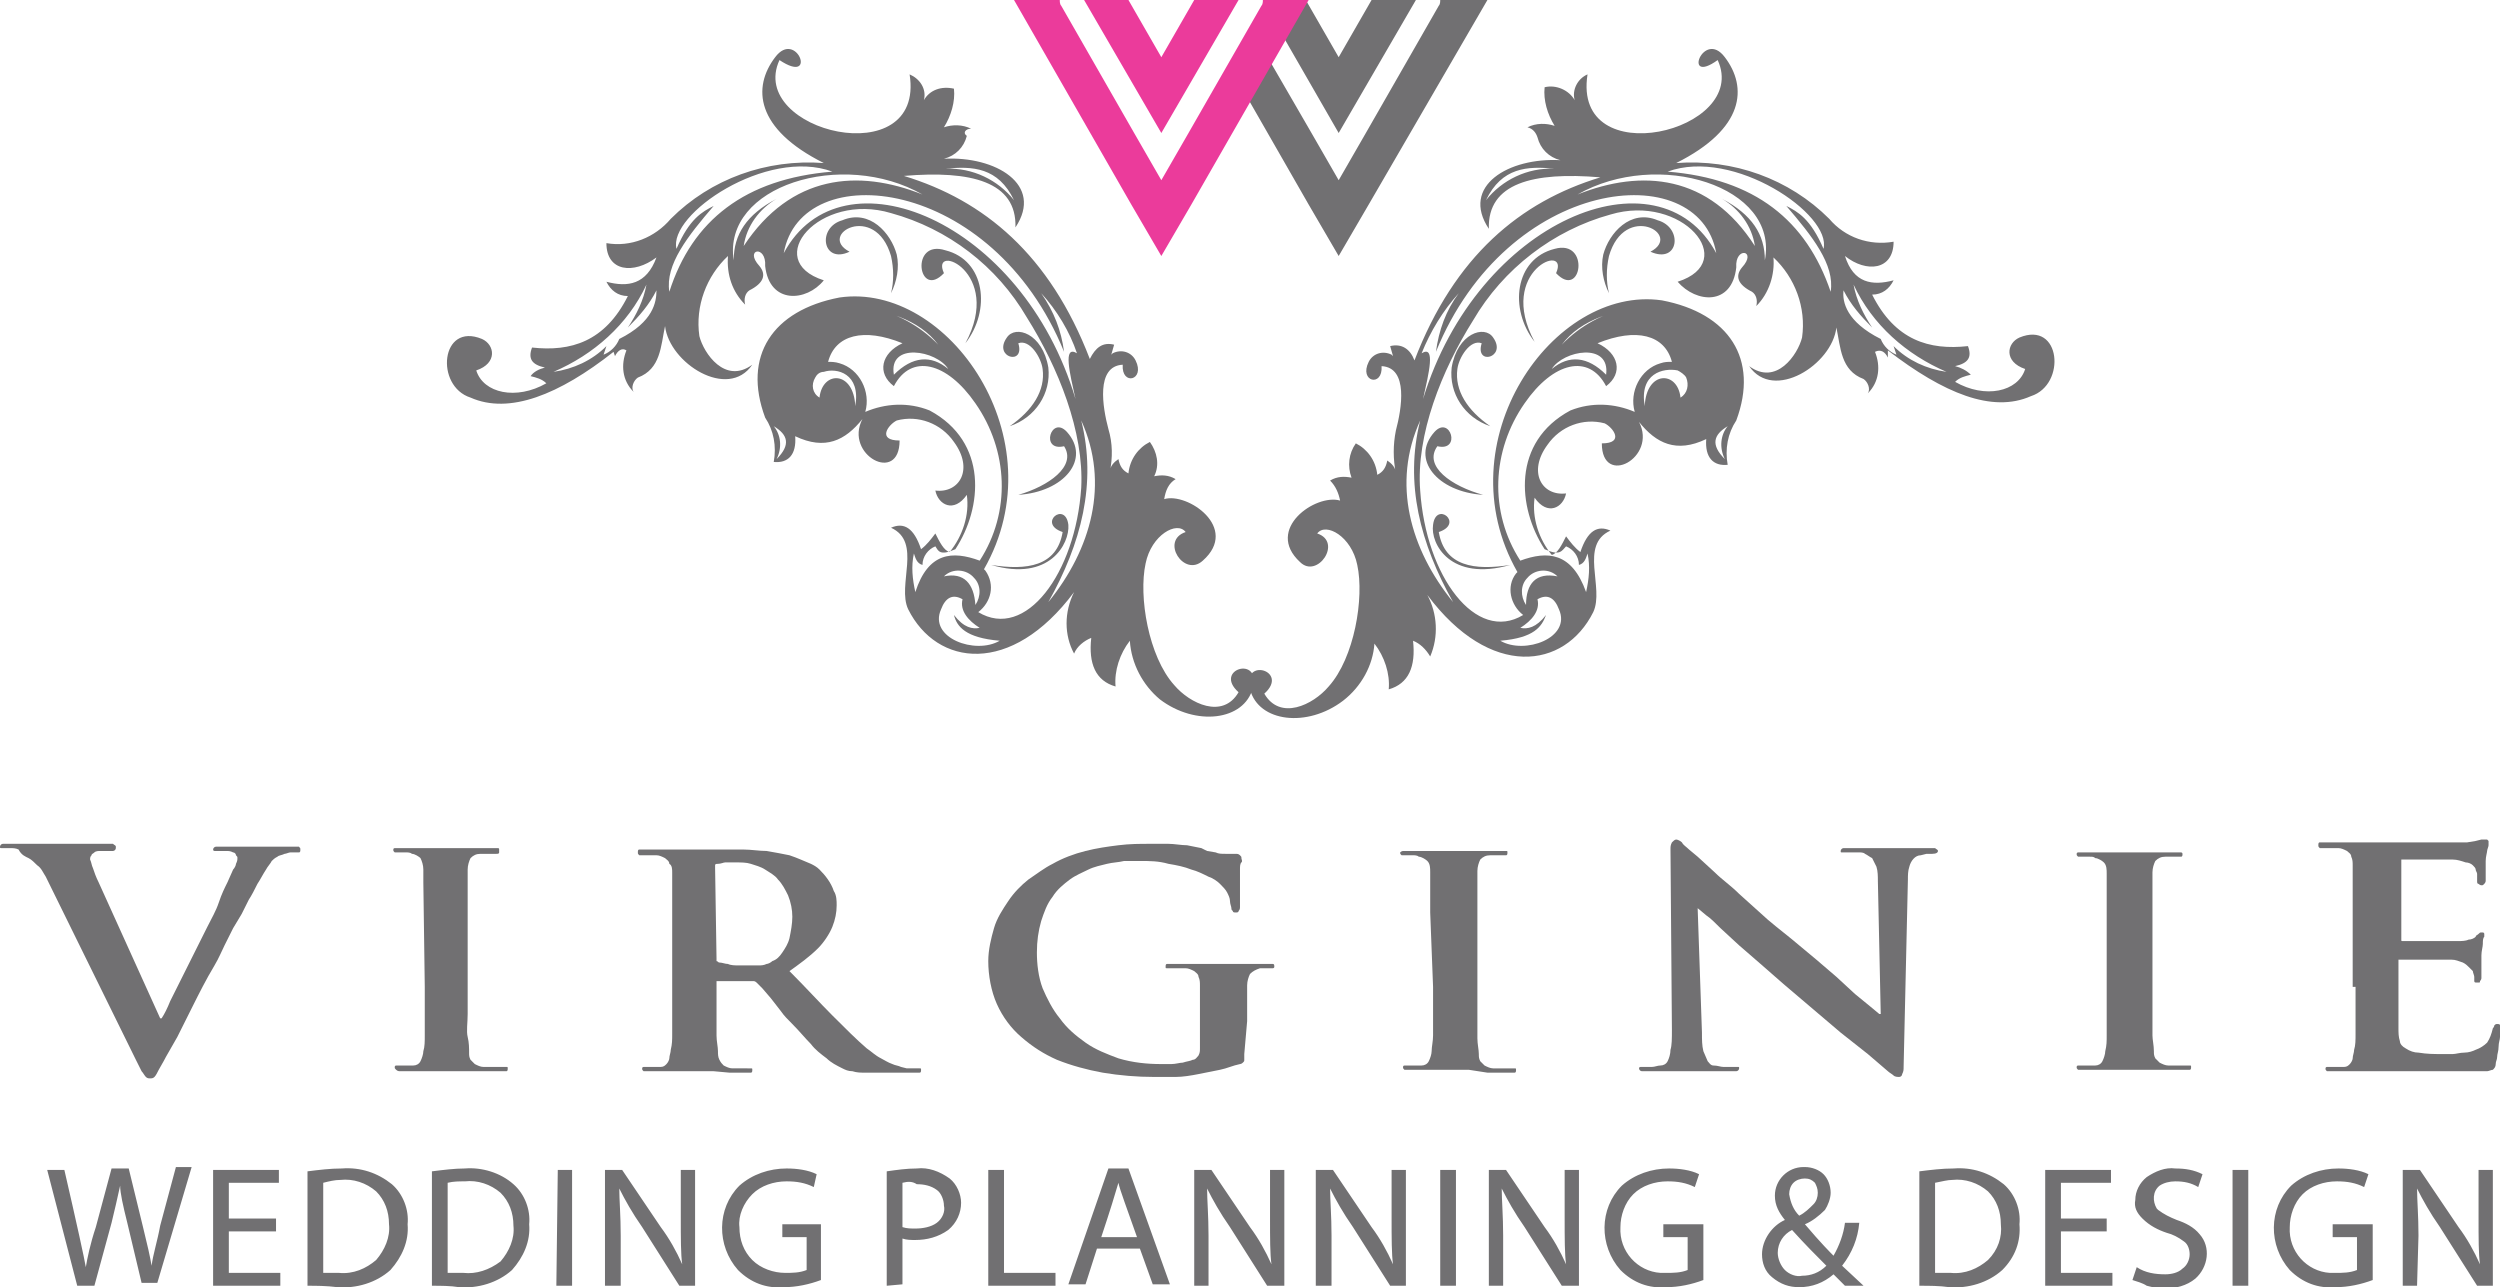 <?xml version="1.0" encoding="utf-8"?>
<!-- Generator: Adobe Illustrator 22.0.0, SVG Export Plug-In . SVG Version: 6.00 Build 0)  -->
<svg version="1.1" id="Calque_1" xmlns="http://www.w3.org/2000/svg" xmlns:xlink="http://www.w3.org/1999/xlink" x="0px" y="0px"
	 viewBox="0 0 174.8 90" style="enable-background:new 0 0 174.8 90;" xml:space="preserve">
<style type="text/css">
	.st0{fill:#717072;}
	.st1{fill:#EB3B9B;}
</style>
<title>Fichier 1</title>
<g id="Calque_2_1_">
	<path class="st0" d="M118.7,63.5L118.7,63.5l0.6,0.5c0.3,0.2,0.6,0.5,1,0.9l1.3,1.2l1.5,1.3l1.6,1.4l2,1.7l2,1.7l1.9,1.5l1.4,1.2
		c0.1,0.1,0.3,0.2,0.4,0.3c0.1,0.1,0.3,0.1,0.4,0.1c0.1,0,0.2-0.1,0.2-0.2c0.1-0.2,0.1-0.3,0.1-0.5l0.3-13.1c0-0.3,0-0.6,0.1-0.9
		c0.1-0.4,0.4-0.8,0.8-0.8l0.4-0.1h0.4c0.3,0,0.4-0.1,0.4-0.2c0-0.1-0.1-0.1-0.2-0.2c-0.1,0-0.3,0-0.4,0h-1.1h-0.9
		c-0.2,0-0.4,0-0.5,0s-0.4,0-0.7,0h-1.1h-1.2c-0.2,0-0.3,0-0.5,0c-0.1,0-0.2,0.1-0.2,0.2c0,0.1,0,0.1,0.1,0.1c0.1,0,0.2,0,0.3,0h0.4
		c0.2,0,0.3,0,0.5,0c0.1,0,0.3,0,0.4,0.1c0.2,0.1,0.3,0.2,0.5,0.3c0.1,0.2,0.2,0.4,0.3,0.6c0.1,0.3,0.1,0.7,0.1,1l0.2,9.3h-0.1
		l-0.6-0.5l-1.1-0.9l-1.3-1.2l-1.4-1.2l-1.2-1c-0.7-0.6-1.5-1.2-2.2-1.8l-2-1.8c-0.6-0.6-1.2-1-1.7-1.5l-1.2-1.1l-0.6-0.5
		c-0.2-0.2-0.4-0.3-0.5-0.5c-0.1-0.1-0.3-0.2-0.4-0.2c-0.1,0-0.2,0.1-0.3,0.2c-0.1,0.2-0.1,0.3-0.1,0.5L116.9,72
		c0,0.6,0,1.1-0.1,1.4c0,0.3-0.1,0.6-0.2,0.8c-0.1,0.2-0.3,0.3-0.5,0.3c-0.2,0-0.4,0.1-0.6,0.1H115c-0.1,0-0.2,0-0.3,0
		c-0.1,0-0.1,0.1-0.1,0.1c0,0.1,0.1,0.2,0.2,0.2c0.1,0,0.3,0,0.4,0h1.2h1h0.5l1.1,0c0.5,0,1.2,0,2,0c0.1,0,0.3,0,0.4,0
		c0.1,0,0.2-0.1,0.2-0.2c0-0.1,0-0.1-0.1-0.1c-0.1,0-0.2,0-0.3,0h-0.7c-0.2,0-0.4-0.1-0.7-0.1c-0.2,0-0.3-0.2-0.4-0.3
		c-0.1-0.2-0.2-0.5-0.3-0.7c-0.1-0.4-0.1-0.8-0.1-1.3L118.7,63.5z"/>
	<path class="st0" d="M100.2,69c0,0.7,0,1.3,0,1.9s0,1.1,0,1.5s-0.1,0.8-0.1,1.1c0,0.2-0.1,0.5-0.2,0.7c-0.1,0.2-0.3,0.3-0.5,0.3H99
		c-0.2,0-0.3,0-0.5,0c-0.1,0-0.2,0-0.3,0c-0.1,0-0.1,0.1-0.1,0.1c0,0.1,0,0.1,0.1,0.2c0.1,0,0.2,0,0.4,0h0.8h0.9h0.8h0.6h1L104,75
		h1.6c0.1,0,0.2,0,0.3,0c0.1,0,0.1-0.1,0.1-0.2c0-0.1,0-0.1-0.1-0.1c-0.1,0-0.2,0-0.3,0h-0.4h-0.4h-0.4c-0.2,0-0.4-0.1-0.6-0.2
		c-0.1-0.1-0.2-0.2-0.3-0.3c-0.1-0.2-0.1-0.3-0.1-0.5c0-0.3-0.1-0.7-0.1-1.1s0-1,0-1.6s0-1.2,0-1.9v-5.4c0-0.4,0-0.8,0-1.1
		s0-0.5,0-0.8s0-0.4,0-0.5s0-0.3,0-0.4c0-0.3,0.1-0.6,0.2-0.8c0.2-0.2,0.4-0.3,0.7-0.3l0.4,0h0.4c0.1,0,0.2,0,0.3,0
		c0.1,0,0.1-0.1,0.1-0.2c0-0.1,0-0.1-0.1-0.1c-0.1,0-0.3,0-0.4,0h-0.8h-0.9h-0.8h-1.3h-0.9h-0.9h-0.8c-0.1,0-0.3,0-0.4,0
		c-0.1,0-0.2,0.1-0.2,0.1c0,0.1,0,0.1,0.1,0.2c0.1,0,0.2,0,0.3,0h0.5c0.1,0,0.3,0,0.4,0.1c0.2,0,0.5,0.2,0.6,0.3
		c0.2,0.2,0.2,0.5,0.2,0.8c0,0.1,0,0.3,0,0.4s0,0.3,0,0.5v0.8c0,0.3,0,0.7,0,1.1L100.2,69L100.2,69z"/>
	<path class="st0" d="M87.2,71.4V70c0-0.4,0-0.8,0-1.1c0-0.3,0.1-0.6,0.2-0.8c0.2-0.2,0.4-0.3,0.7-0.4h0.4h0.3c0.1,0,0.2,0,0.2,0
		c0.1,0,0.1-0.1,0.1-0.1c0-0.1,0-0.2-0.1-0.2c-0.1,0-0.2,0-0.4,0h-0.9h-1.1h-0.9h-1h-1.3H82c-0.1,0-0.3,0-0.4,0
		c-0.1,0-0.1,0.1-0.1,0.2c0,0.1,0,0.1,0.1,0.1c0.1,0,0.2,0,0.3,0h0.6h0.4c0.2,0,0.4,0.1,0.6,0.2c0.1,0.1,0.3,0.2,0.3,0.4
		c0.1,0.2,0.1,0.4,0.1,0.6c0,0.3,0,0.7,0,1.1v3.3c0,0.2,0,0.3-0.1,0.5c-0.1,0.1-0.2,0.3-0.4,0.3c-0.2,0.1-0.4,0.1-0.7,0.2
		c-0.2,0-0.5,0.1-0.8,0.1h-0.7c-1,0-2-0.1-3-0.4c-0.8-0.3-1.6-0.6-2.3-1.1c-0.7-0.5-1.3-1-1.8-1.7c-0.5-0.6-0.9-1.4-1.2-2.1
		c-0.3-0.8-0.4-1.7-0.4-2.5c0-0.8,0.1-1.5,0.3-2.2c0.2-0.6,0.4-1.2,0.8-1.7c0.3-0.5,0.8-0.9,1.2-1.2c0.4-0.3,0.9-0.5,1.3-0.7
		c0.4-0.2,0.9-0.3,1.3-0.4c0.4-0.1,0.8-0.1,1.2-0.2c0.4,0,0.8,0,1.1,0c0.7,0,1.3,0,2,0.2c0.6,0.1,1.1,0.2,1.6,0.4
		c0.4,0.1,0.8,0.3,1.2,0.5c0.3,0.1,0.6,0.3,0.8,0.5c0.2,0.2,0.4,0.4,0.5,0.6c0.1,0.2,0.2,0.4,0.2,0.6c0,0.2,0.1,0.4,0.1,0.5
		c0,0.1,0,0.1,0.1,0.2c0,0.1,0.1,0.1,0.2,0.1c0.1,0,0.2,0,0.2-0.1c0.1-0.1,0.1-0.2,0.1-0.3c0-0.7,0-1.2,0-1.6s0-0.8,0-1
		s0-0.4,0.1-0.5s0-0.2,0-0.3c0-0.1,0-0.1-0.1-0.2c-0.1-0.1-0.2-0.1-0.3-0.1c-0.2,0-0.4,0-0.7,0s-0.5,0-0.7-0.1l-0.6-0.1L84,59.3
		l-1-0.2c-0.4,0-0.9-0.1-1.3-0.1s-0.9,0-1.3,0c-0.7,0-1.4,0-2.2,0.1c-0.8,0.1-1.5,0.2-2.3,0.4c-0.8,0.2-1.6,0.5-2.3,0.9
		c-0.6,0.3-1.1,0.7-1.7,1.1c-0.5,0.4-1,0.9-1.4,1.5c-0.4,0.6-0.8,1.2-1,1.9c-0.2,0.7-0.4,1.5-0.4,2.3c0,1,0.2,2.1,0.6,3
		c0.4,0.9,1,1.7,1.7,2.3c0.8,0.7,1.6,1.2,2.5,1.6c1,0.4,2.1,0.7,3.2,0.9c1.2,0.2,2.4,0.3,3.6,0.3c0.5,0,1,0,1.5,0s1.1-0.1,1.6-0.2
		c0.5-0.1,1-0.2,1.5-0.3c0.5-0.1,0.9-0.3,1.4-0.4c0.1,0,0.2-0.1,0.2-0.1c0.1-0.1,0.1-0.1,0.1-0.2c0-0.1,0-0.3,0-0.4L87.2,71.4z"/>
	<path class="st0" d="M47,69v1.8c0,0.6,0,1.1,0,1.5c0,0.4,0,0.7-0.1,1.1c0,0.2-0.1,0.4-0.1,0.6c0,0.1-0.1,0.3-0.2,0.4
		c-0.1,0.1-0.2,0.2-0.4,0.2h-0.4c-0.2,0-0.3,0-0.5,0c-0.1,0-0.2,0-0.3,0c-0.1,0-0.1,0.1-0.1,0.1c0,0.1,0,0.1,0.1,0.2
		c0.1,0,0.2,0,0.4,0h0.8h0.9H48h1h0.9L51,75h1.1c0.1,0,0.2,0,0.4,0c0.1,0,0.1-0.1,0.1-0.2c0-0.1,0-0.1-0.1-0.1c-0.1,0-0.2,0-0.2,0
		H52h-0.4h-0.4c-0.2,0-0.4-0.1-0.6-0.2c-0.1-0.1-0.2-0.2-0.3-0.4c-0.1-0.2-0.1-0.4-0.1-0.6c0-0.3-0.1-0.7-0.1-1.1c0-0.4,0-1,0-1.5
		v-2.2c0,0,0-0.1,0-0.1c0,0,0.1,0,0.2,0h2.2h0.2c0.1,0,0.2,0.1,0.2,0.1l0.4,0.4l0.6,0.7l0.7,0.9c0.2,0.3,0.5,0.6,0.8,0.9
		c0.5,0.5,0.9,1,1.3,1.4c0.3,0.4,0.7,0.7,1.1,1c0.3,0.3,0.7,0.5,1.1,0.7c0.2,0.1,0.4,0.2,0.7,0.2c0.3,0.1,0.6,0.1,0.8,0.1
		c0.3,0,0.7,0,1.2,0h2.4c0.1,0,0.2,0,0.3,0c0.1,0,0.1-0.1,0.1-0.2c0-0.1,0-0.1-0.1-0.1c-0.1,0-0.1,0-0.2,0h-0.3h-0.4l-0.4-0.1
		c-0.2-0.1-0.4-0.1-0.6-0.2c-0.3-0.1-0.6-0.3-0.8-0.4c-0.4-0.2-0.7-0.5-1-0.7c-0.7-0.6-1.5-1.4-2.4-2.3s-1.9-2-3-3.1
		c0.7-0.5,1.4-1,2-1.6c0.4-0.4,0.8-1,1-1.5c0.2-0.5,0.3-1,0.3-1.5c0-0.3,0-0.7-0.2-1c-0.2-0.6-0.6-1.1-1-1.5
		c-0.2-0.2-0.4-0.3-0.6-0.4c-0.5-0.2-0.9-0.4-1.5-0.6c-0.5-0.1-1-0.2-1.6-0.3c-0.5,0-1.1-0.1-1.6-0.1h-0.8h-1h-1h-1.3h-0.8h-1h-1
		c-0.1,0-0.3,0-0.4,0c-0.1,0-0.1,0.1-0.1,0.2c0,0.1,0,0.1,0.1,0.2c0.1,0,0.2,0,0.3,0h0.5c0.1,0,0.3,0,0.4,0c0.2,0,0.4,0.1,0.6,0.2
		c0.1,0.1,0.3,0.2,0.3,0.4C47,60.5,47,60.8,47,61v0.4c0,0.1,0,0.3,0,0.5s0,0.5,0,0.8L47,69L47,69z M50,60.7c0-0.1,0-0.1,0-0.2
		c0-0.1,0.1-0.1,0.2-0.1c0.2,0,0.4-0.1,0.5-0.1h0.8c0.3,0,0.7,0,1,0.1c0.3,0.1,0.7,0.2,1,0.4c0.3,0.2,0.7,0.4,0.9,0.7
		c0.3,0.3,0.5,0.7,0.7,1.1c0.2,0.5,0.3,1,0.3,1.5c0,0.5-0.1,1-0.2,1.5c-0.1,0.4-0.3,0.7-0.5,1c-0.2,0.3-0.4,0.5-0.7,0.6
		c-0.1,0.1-0.3,0.2-0.4,0.2c-0.2,0.1-0.4,0.1-0.5,0.1c-0.2,0-0.5,0-0.8,0h-0.7c-0.2,0-0.5,0-0.7-0.1c-0.2,0-0.4-0.1-0.6-0.1
		c-0.1,0-0.1-0.1-0.2-0.1c0-0.1,0-0.1,0-0.2L50,60.7z"/>
	<path class="st0" d="M29.7,69v1.9c0,0.6,0,1.1,0,1.5s0,0.8-0.1,1.1c0,0.2-0.1,0.5-0.2,0.7c-0.1,0.2-0.3,0.3-0.5,0.3h-0.4
		c-0.2,0-0.3,0-0.5,0c-0.1,0-0.2,0-0.3,0c-0.1,0-0.1,0.1-0.1,0.1c0,0.1,0,0.1,0.1,0.2c0.1,0.1,0.2,0.1,0.3,0.1h0.8h0.9h0.8h0.6h1
		h1.4h1.6c0.1,0,0.2,0,0.3,0c0.1,0,0.1-0.1,0.1-0.2c0-0.1,0-0.1-0.1-0.1c-0.1,0-0.2,0-0.3,0h-0.4h-0.5h-0.4c-0.2,0-0.4-0.1-0.6-0.2
		c-0.1-0.1-0.2-0.2-0.3-0.3c-0.1-0.2-0.1-0.3-0.1-0.5c0-0.3,0-0.7-0.1-1.1s0-1,0-1.6v-8.4c0-0.3,0-0.5,0-0.8s0-0.4,0-0.5
		s0-0.3,0-0.4c0-0.3,0.1-0.6,0.2-0.8c0.2-0.2,0.4-0.3,0.7-0.3l0.4,0h0.4c0.1,0,0.2,0,0.3,0c0.1,0,0.2,0,0.2-0.1c0-0.1,0-0.1,0-0.2
		c0-0.1,0-0.1-0.2-0.1c-0.1,0-0.3,0-0.4,0h-0.8h-0.9H32h-1.3h-0.9h-0.9h-0.8c-0.2,0-0.3,0-0.5,0c-0.1,0-0.1,0.1-0.1,0.1
		c0,0.1,0,0.1,0.1,0.2c0.1,0,0.2,0,0.3,0h0.5c0.1,0,0.3,0,0.4,0.1c0.2,0,0.5,0.2,0.6,0.3c0.1,0.2,0.2,0.5,0.2,0.8v0.4
		c0,0.1,0,0.3,0,0.5L29.7,69L29.7,69z"/>
	<path class="st0" d="M9.5,74.1l0.4,0.8c0.1,0.1,0.2,0.3,0.3,0.4c0.1,0.1,0.2,0.1,0.3,0.1c0.1,0,0.2,0,0.3-0.1
		c0.1-0.1,0.2-0.3,0.3-0.5c0.1-0.2,0.3-0.5,0.5-0.9l0.8-1.4l1.1-2.2c0.4-0.8,0.9-1.8,1.5-2.8c0.3-0.5,0.5-1,0.7-1.4l0.6-1.2l0.6-1
		l0.5-1c0.2-0.3,0.4-0.7,0.6-1.1c0.2-0.3,0.4-0.7,0.6-1c0.1-0.2,0.3-0.4,0.4-0.6c0.1-0.1,0.2-0.2,0.4-0.3c0.1-0.1,0.3-0.1,0.5-0.2
		c0.1,0,0.3-0.1,0.4-0.1h0.3c0.1,0,0.2,0,0.3,0c0.1,0,0.1-0.1,0.1-0.2c0-0.1,0-0.1-0.1-0.2c-0.1,0-0.3,0-0.4,0h-0.6h-0.7h-0.6h-0.4
		c-0.1,0-0.3,0-0.5,0h-0.9h-1.2c-0.2,0-0.4,0-0.5,0c-0.1,0-0.2,0.1-0.2,0.2c0,0.1,0.1,0.1,0.1,0.1c0.1,0,0.2,0,0.3,0h0.5
		c0.2,0,0.3,0,0.5,0.1c0.1,0,0.2,0.1,0.2,0.2c0.1,0.1,0.1,0.1,0.1,0.2c0,0.1,0,0.2-0.1,0.4c0,0.1-0.1,0.3-0.2,0.4l-0.4,0.9
		c-0.2,0.4-0.4,0.8-0.6,1.4s-0.5,1.1-0.8,1.7l-0.9,1.8l-0.9,1.8l-0.8,1.6c-0.2,0.5-0.4,0.9-0.6,1.2h-0.1l-4.3-9.5
		c-0.2-0.4-0.3-0.7-0.4-1c-0.1-0.2-0.1-0.4-0.2-0.6c0-0.1,0-0.2,0.1-0.3c0-0.1,0.1-0.1,0.2-0.2c0.1-0.1,0.3-0.1,0.4-0.1
		c0.2,0,0.4,0,0.6,0c0.1,0,0.2,0,0.3,0c0.1,0,0.2-0.1,0.2-0.2c0,0,0,0,0-0.1c0-0.1-0.1-0.1-0.2-0.2c-0.1,0-0.3,0-0.4,0H6.2H5.1
		c-0.3,0-0.6,0-0.8,0s-0.7,0-1,0l-1.3,0H0.7c-0.2,0-0.3,0-0.5,0c-0.1,0-0.2,0.1-0.2,0.2c0,0.1,0,0.1,0.1,0.1c0.1,0,0.2,0,0.2,0h0.4
		c0.2,0,0.4,0,0.6,0.1C1.5,59.8,1.8,59.9,2,60c0.2,0.1,0.4,0.3,0.6,0.5C2.9,60.7,3,61,3.2,61.3L9.5,74.1z"/>
	<path class="st0" d="M164.7,69c0,0.6,0,1.2,0,1.8s0,1.1,0,1.5s0,0.8-0.1,1.1c0,0.2-0.1,0.4-0.1,0.6c0,0.1-0.1,0.3-0.2,0.4
		c-0.1,0.1-0.2,0.2-0.4,0.2h-0.4c-0.2,0-0.3,0-0.5,0c-0.1,0-0.2,0-0.3,0c-0.1,0-0.1,0.1-0.1,0.1c0,0.1,0,0.1,0.1,0.2
		c0.1,0,0.2,0,0.4,0h0.8h0.9h0.8h0.6c0.4,0,0.8,0,1.2,0s0.9,0,1.4,0h1.9h2.5c0.3,0,0.6,0,0.7,0c0.1,0,0.3-0.1,0.4-0.1
		c0.1-0.1,0.2-0.2,0.2-0.4c0-0.2,0.1-0.3,0.1-0.5c0-0.2,0.1-0.4,0.1-0.7s0.1-0.5,0.1-0.7s0-0.4,0-0.5c0-0.1,0-0.2,0-0.3
		c0-0.1-0.1-0.1-0.2-0.1c-0.1,0-0.1,0-0.2,0.1c0,0.1-0.1,0.2-0.1,0.2c-0.1,0.4-0.2,0.7-0.4,1c-0.2,0.2-0.5,0.4-0.8,0.5
		c-0.2,0.1-0.5,0.2-0.8,0.2c-0.3,0-0.6,0.1-0.8,0.1h-0.8c-0.5,0-1,0-1.6-0.1c-0.3,0-0.6-0.1-0.9-0.3c-0.2-0.1-0.4-0.3-0.4-0.5
		c-0.1-0.3-0.1-0.6-0.1-0.9c0-0.1,0-0.3,0-0.5v-1.2c0-0.3,0-0.5,0-0.7v-2.2c0,0,0-0.1,0-0.2c0,0,0.1,0,0.1,0h3.1h0.5
		c0.3,0,0.5,0.1,0.8,0.2c0.2,0.1,0.3,0.2,0.4,0.3c0.1,0.1,0.2,0.2,0.3,0.3c0,0.1,0.1,0.3,0.1,0.4c0,0.1,0,0.2,0,0.3
		c0,0,0,0.1,0.1,0.1c0.1,0,0.1,0,0.2,0c0.1,0,0.1,0,0.1-0.1c0,0,0.1-0.1,0.1-0.2c0-0.1,0-0.1,0-0.2c0,0,0-0.1,0-0.2s0-0.2,0-0.4
		s0-0.3,0-0.4s0-0.3,0-0.4c0-0.3,0.1-0.6,0.1-0.8s0-0.4,0.1-0.5c0-0.1,0-0.1,0-0.2c0,0,0-0.1-0.1-0.1c0,0-0.1,0-0.1,0
		c-0.1,0-0.1,0-0.2,0.1c-0.1,0.1-0.2,0.1-0.2,0.2c-0.1,0.1-0.3,0.2-0.5,0.2c-0.2,0.1-0.5,0.1-0.7,0.1h-0.6h-0.9H168
		c-0.1,0-0.1,0-0.1-0.1c0-0.1,0-0.1,0-0.2v-5.2c0-0.1,0-0.1,0-0.2c0,0,0.1,0,0.1,0h0.5h0.8h0.9h0.8h0.5c0.3,0,0.6,0.1,0.9,0.2
		c0.2,0,0.4,0.1,0.5,0.2c0.1,0.1,0.2,0.2,0.2,0.3c0,0.1,0.1,0.2,0.1,0.3c0,0.1,0,0.2,0,0.3c0,0.1,0,0.1,0,0.2c0,0.1,0,0.2,0.1,0.2
		c0,0,0.1,0.1,0.2,0.1c0.1,0,0.1,0,0.2-0.1c0,0,0.1-0.1,0.1-0.2c0-0.1,0-0.2,0-0.3s0-0.3,0-0.4s0-0.3,0-0.4s0-0.2,0-0.3
		c0-0.3,0.1-0.6,0.1-0.7s0.1-0.3,0.1-0.4c0-0.1,0-0.1,0-0.2c0,0,0-0.1,0-0.1c0,0-0.1-0.1-0.1-0.1h-0.2h-0.2l-0.4,0.1l-0.6,0.1h-7
		h-0.9h-2c-0.1,0-0.3,0-0.4,0c-0.1,0-0.1,0.1-0.1,0.2c0,0.1,0,0.1,0.1,0.2c0.1,0,0.2,0,0.3,0h0.6l0.4,0c0.2,0,0.4,0.1,0.6,0.2
		c0.1,0.1,0.3,0.2,0.3,0.4c0.1,0.2,0.1,0.4,0.1,0.6c0,0.1,0,0.3,0,0.4s0,0.3,0,0.5v0.8c0,0.3,0,0.7,0,1.1V69H164.7z"/>
	<path class="st0" d="M147.3,69v1.9c0,0.6,0,1.1,0,1.5c0,0.4,0,0.7-0.1,1.1c0,0.2-0.1,0.5-0.2,0.7c-0.1,0.2-0.3,0.3-0.5,0.3h-0.4
		c-0.2,0-0.3,0-0.5,0c-0.1,0-0.2,0-0.3,0c-0.1,0-0.1,0.1-0.1,0.1c0,0.1,0,0.1,0.1,0.2c0.1,0,0.2,0,0.4,0h0.8h0.9h0.8h0.6h1h1.4h1.6
		c0.1,0,0.2,0,0.3,0c0.1,0,0.1-0.1,0.1-0.2c0-0.1,0-0.1-0.1-0.1c-0.1,0-0.2,0-0.3,0h-0.4H152h-0.4c-0.2,0-0.4-0.1-0.6-0.2
		c-0.1-0.1-0.2-0.2-0.3-0.3c-0.1-0.2-0.1-0.3-0.1-0.5c0-0.4-0.1-0.8-0.1-1.1c0-0.5,0-1,0-1.6v-8.2c0-0.3,0-0.5,0-0.8s0-0.4,0-0.5V61
		c0-0.3,0.1-0.6,0.2-0.8c0.2-0.2,0.4-0.3,0.7-0.3l0.4,0h0.4c0.1,0,0.2,0,0.3,0c0.1,0,0.1-0.1,0.1-0.2c0-0.1-0.1-0.1-0.1-0.1
		c-0.1,0-0.3,0-0.4,0h-0.8h-0.9h-0.8h-1.3h-0.9h-0.9h-0.8c-0.1,0-0.3,0-0.4,0c-0.1,0-0.1,0.1-0.1,0.1c0,0.1,0,0.1,0.1,0.2
		c0.1,0,0.2,0,0.3,0h0.5c0.2,0,0.3,0,0.4,0.1c0.2,0,0.5,0.2,0.6,0.3c0.2,0.2,0.2,0.5,0.2,0.8c0,0.1,0,0.3,0,0.4s0,0.3,0,0.5
		s0,0.5,0,0.8L147.3,69L147.3,69z"/>
	<path class="st0" d="M120.8,29.8L120.8,29.8c-1,0.6-1.2,1.3-0.2,2.3C120.2,31.3,120.3,30.4,120.8,29.8 M92.5,38.1L92.5,38.1
		c0,1.8-2.9,1.2-1.7-1.3C90.5,37.9,91.3,39.5,92.5,38.1z M97.5,33.5L97.5,33.5c0.2,2.6,0.9,5.1,2.1,7.4c-0.3,0.3-0.3,1.1-0.3,2
		c-0.1-0.5-0.4-0.9-0.7-1.3c0.1,0.8-0.1,1.6-0.5,2.3c0.3-1,0.3-2.1,0-3.1c0.1,1.2-0.1,2.3-0.7,3.4c0.4-1.9,0.3-3.8-0.1-5.6
		c0.3,1.4,0.2,2.9-0.3,4.2c0.2-0.8,0.1-1.6-0.2-2.3c0.1,0.5,0,1-0.1,1.5c0-1.7-0.2-3.3-1.3-4.3c0.7,0.3,1.4,0.2,2-0.2
		c-0.7-1.3-1.9-2.2-3.4-2.4v-0.6l0.3,0.5c0.1-0.2,0.2-0.4,0.4-0.5c0.1,0.2,0.3,0.4,0.5,0.5c-0.2-0.3-0.2-0.7-0.1-1.1
		c0.1,0.4,0.3,0.8,0.6,1.1c-0.2-0.5-0.3-1.1-0.3-1.6c0.2,0.6,0.5,1.1,1,1.4l0.1-0.7c0,0.4,0.2,0.8,0.4,1.2
		C97,34.6,97.2,34,97.5,33.5L97.5,33.5z M107.5,41.9L107.5,41.9c0.2,0.8-0.4,1.5-1.2,2c0.5,0.1,1.1,0,1.8-0.9
		c-0.3,0.8-0.8,1.6-3.2,1.8c1.7,1,5-0.2,4.1-2.2C108.7,41.8,108.2,41.5,107.5,41.9L107.5,41.9z M99.3,29.4L99.3,29.4
		c-2,4.4-0.7,9,2.3,12.7C99.3,38,98.2,33.8,99.3,29.4L99.3,29.4z M108.7,11.8L108.7,11.8c-1.9-0.2-3.7-0.1-4.8,2.2
		C105,12.6,106.8,11.7,108.7,11.8L108.7,11.8z M113,12.1L113,12.1c-1.7,0.3-3.3-0.1-4.2-1.9C110,11.1,111.4,11.8,113,12.1L113,12.1z
		 M120.7,7.8L120.7,7.8c-2.1,4.1-8.9,6.2-11.6,0.9C112.3,12.5,116.2,12.1,120.7,7.8L120.7,7.8z M141.7,24.1L141.7,24.1
		c2.1-0.4,2.2,3-0.3,3.8C143.1,27,143.9,24.6,141.7,24.1L141.7,24.1z M131.8,17.4L131.8,17.4c-0.4,0.6-1.9,1.6-3.8-1.4
		C129,17.1,130.4,17.6,131.8,17.4L131.8,17.4z M136.1,26L136.1,26c-2.8-1.2-5.2-3.3-6.5-6.1c0.2,1.1,0.7,2.1,1.3,3
		c-0.8-0.8-1.5-1.6-2-2.6c-0.1,0.8,0.2,2.2,2.6,3.4c0.2,0.5,0.6,0.9,1.1,1.1l-0.2-0.6C133.4,25.2,134.7,25.8,136.1,26z M130.8,26.7
		L130.8,26.7c-0.3-0.6-0.8-0.9-1.4-1C130.2,25,130.9,25.5,130.8,26.7z M126.1,20.5L126.1,20.5c1.5,1.9,1.1,5.5-1.7,5.7
		C126.2,25,127.1,23.2,126.1,20.5z M110.9,23.5L110.9,23.5c4.6-3.6,11,0.7,8.1,3.9c1.7-1,1.1-3.9-1-4.9c2,0.8,3.9,4.4,0.6,6.1
		c2.3-0.8,2.7-2.8,1.2-5.2l0.6,0.8c-1-3.4-8.6-3.6-11.2-0.1c2.6-2.7,6.6-3.5,10-1.9c1.7,0.9,2.4,4,1.5,5.7c-0.6,1.1-1.9,1.6-3,1
		c-0.2-0.1-0.3-0.2-0.4-0.3c1.6-0.4,1.8-2.3,0-3.1c0.7-0.2,1.4,0.3,1.6,1C119.6,23.4,115.3,21.4,110.9,23.5L110.9,23.5z M112.3,26.2
		L112.3,26.2c0.3-2.3-3-1.7-3.8-0.4C109.7,24.8,111,24.9,112.3,26.2L112.3,26.2z M113.3,29.6L113.3,29.6c1.3,0.7,0.2,2.4-0.7,1.9
		c0.6-0.1,1.1-0.6,1-1.2C113.5,30,113.4,29.8,113.3,29.6L113.3,29.6z M115,28.4L115,28.4c0.1-2.5,2.3-2.5,2.5-0.6
		c0.5-0.3,0.6-0.9,0.4-1.4c-0.1-0.2-0.4-0.4-0.6-0.5C116.3,25.7,114.6,26.1,115,28.4L115,28.4z M108,38.4L108,38.4
		c-1.9-2.9-2.3-7.5,1.8-9.7c1.5-0.6,3.1-0.5,4.5,0.1c-0.4-1.4,0.4-3,1.8-3.4c0.3-0.1,0.5-0.1,0.8-0.1c-0.5-1.9-2.5-2.4-5.2-1.3
		c1.5,0.7,1.8,2.1,0.6,3c-1.2-2.3-3.7-1.7-5.7,1.2c-2.3,3.3-2.5,7.6-0.3,11c1.9-0.7,3.6-0.6,4.6,2.2c0.2-0.9,0.3-1.8,0.1-2.7
		c-0.1,0.3-0.2,0.7-0.6,0.8c0-0.6-0.4-1.1-0.9-1.3C109.2,38.5,109.1,38.9,108,38.4L108,38.4z M108.9,40.3L108.9,40.3
		c-0.6-0.6-1.6-0.5-2.1,0.1c-0.5,0.5-0.5,1.3-0.1,1.9C106.7,40.8,107.4,40,108.9,40.3L108.9,40.3z M105.6,39.5L105.6,39.5
		c-2.5,0.4-4.6,0.1-5-2.3c1.8-0.6-0.2-2.2-0.4-0.5C100,38,101.4,40.7,105.6,39.5L105.6,39.5z M100.5,31.2L100.5,31.2
		c1.7,0.4,0.9-2.2-0.2-1c-1.7,1.9,0.2,4.2,3.4,4.4C101.5,34,99.5,32.6,100.5,31.2L100.5,31.2z M103.6,24L103.6,24
		c-0.5,1.6,1.8,1,0.8-0.4c-0.6-0.9-2.5-0.3-2.9,2.1c-0.2,1.8,0.9,3.5,2.7,4.1c-1.6-1.1-2.5-2.5-2.3-4C102,25,102.8,23.7,103.6,24z
		 M108.8,19.1L108.8,19.1c1-2.2-4.2-0.2-1.5,4.8c-1.8-2.3-1.4-5.8,1.4-6.5C111.2,16.7,110.6,21,108.8,19.1L108.8,19.1z M115.4,17.6
		L115.4,17.6c2.3-1.2-1.8-3.5-2.9,0.3c-0.2,0.9-0.2,1.8,0,2.6c-0.4-0.8-0.6-1.8-0.4-2.7c0.4-1.5,1.9-3.2,3.8-2.4
		C117.7,15.9,117.4,18.5,115.4,17.6L115.4,17.6z M120,17.7L120,17.7c-1.2-6.8-14.6-5.4-19.6,6.9c0.2-1.5,0.7-2.9,1.6-4.1
		c-1.1,1.2-2,2.7-2.6,4.2c1-0.6,0.5,1.4,0.1,3.2C103.3,15.4,116,10.2,120,17.7L120,17.7z M110.3,13.6L110.3,13.6
		c4.5-1.8,9.2-1.4,12.4,3.6c-0.2-1.4-1.1-2.6-2.3-3.3c2.1,1.1,3,2.5,3,4.3C124.4,13,115.9,10.4,110.3,13.6L110.3,13.6z M127.5,17.4
		L127.5,17.4c0.6-2.4-6.3-7.1-10.9-5.4c6.1,0.5,9.7,3.4,11.4,8.4c0.3-1.9-1.3-3.9-3.1-6C125.7,14.8,126.6,15.3,127.5,17.4
		L127.5,17.4z M117.2,11.4c4-0.3,7.9,1.1,10.7,3.9c1.1,1.3,2.8,1.9,4.5,1.6c0,2-1.9,2.2-3.4,1c0.6,1.9,1.9,2.1,3.4,1.7
		c-0.3,0.6-0.8,1-1.5,1c1.6,3.2,4,3.9,6.7,3.6c0.3,0.8,0,1.2-0.9,1.4c0.4,0.1,0.8,0.3,1.1,0.6c-0.4,0.1-0.8,0.2-1.1,0.5
		c2.1,1.2,4.4,0.7,4.9-0.9c-1.5-0.5-1.3-1.8-0.4-2.2c2.9-1.2,3.3,3.3,0.8,4.1c-2.7,1.2-6.1-0.2-10-3.2L132,25
		c-0.2-0.4-0.5-0.6-0.9-0.4c0.4,1,0.3,2.1-0.5,2.9c0.2-0.3,0-0.8-0.3-1c-1.6-0.6-1.6-2.2-1.9-3.6c-0.3,2.6-4.4,5.2-6.1,2.7
		c1.9,1.4,3.4-0.8,3.7-2c0.3-2.1-0.5-4.2-2-5.6c0.1,1.2-0.3,2.5-1.2,3.4c0.1-0.4,0-0.8-0.3-1c-1-0.5-1.2-1.1-0.7-1.7
		c1.1-1.2-0.5-1.5-0.4,0c-0.3,2.7-2.8,2.5-4.1,1c4.4-1.4,0.3-6.2-4.7-4.7c-4,1.1-7.5,3.8-9.6,7.4c-2.2,3.5-4,8-3.7,11.9
		c0.4,6,3.9,10.7,7.2,8.7c-0.9-0.7-1.2-2-0.5-2.9c0,0,0.1-0.1,0.1-0.1c-5.2-9.1,2.5-20.1,10.1-19c4.7,0.9,6.8,4.1,5.2,8.4
		c-0.6,0.9-0.8,2-0.6,3.1c-1,0.1-1.6-0.5-1.5-1.8c-2.1,1-3.5,0.3-4.7-1.2c1.3,2.5-2.6,4.6-2.6,1.5c1.6,0,0.8-1.1,0.2-1.4
		c-1.5-0.4-3.1,0.2-4,1.5c-1.4,1.9-0.4,3.6,1.3,3.4c-0.2,1-1.3,1.6-2.2,0.3c-0.2,1.4,0.3,2.9,1.2,4c0.4-0.1,0.7-0.7,1-1.3
		c0.3,0.4,0.6,0.8,1,1.1c0.5-1.5,1.2-1.9,2.1-1.5c-2.2,1-0.4,4-1.2,5.7c-2,4-7.2,4.7-11.6-1.2c0.7,1.3,0.8,2.9,0.2,4.3
		c-0.3-0.5-0.7-0.9-1.2-1.1c0.2,1.8-0.3,3-1.7,3.4c0.1-1.1-0.3-2.3-1-3.2C96,46.5,95.2,48,93.9,49c-2.5,1.9-5.9,1.5-6.5-0.8
		s2.8-1.3,1,0.3c1.1,1.9,3.4,0.8,4.5-0.5c1.8-2,2.5-6.2,2-8.5c-0.4-2-2.2-3-2.8-2.2c1.8,0.6,0,3.2-1.2,2C88.4,37,92,34.5,93.7,35
		c-0.1-0.5-0.3-1-0.7-1.4c0.5-0.3,1-0.3,1.5-0.2c-0.3-0.8-0.2-1.7,0.3-2.4c0.8,0.4,1.4,1.2,1.5,2.2c0.4-0.2,0.6-0.5,0.7-1
		c0.3,0.2,0.6,0.5,0.6,0.9c-0.2-1-0.2-2,0-3c0.4-1.5,0.9-4.4-1-4.5c0.1,1.5-1.6,1.1-0.9-0.3c0.3-0.6,1-0.8,1.6-0.5
		c0,0,0.1,0.1,0.1,0.1l-0.2-0.7c0.8-0.2,1.4,0.2,1.7,1c2.8-7.3,7.4-11.1,13-12.8c-4.7-0.4-7.9,0.4-7.8,3.6c-2-3,1.4-5,5-4.8
		c-0.8-0.2-1.4-0.8-1.6-1.6c-0.1-0.3-0.3-0.6-0.7-0.7c0.6-0.3,1.3-0.3,1.9-0.1c-0.5-0.8-0.8-1.8-0.7-2.7c0.8-0.2,1.7,0.2,2.1,0.9
		c-0.2-0.7,0.2-1.5,0.9-1.8c-1.1,7,11.4,4,9.1-1C117.6,6,119.1,2,120.6,4C122.2,6.1,122,9,117.2,11.4L117.2,11.4z"/>
	<path class="st0" d="M54.1,29.8L54.1,29.8c1,0.6,1.2,1.3,0.2,2.3C54.7,31.3,54.6,30.4,54.1,29.8 M82.3,38.1L82.3,38.1
		c0,1.8,2.9,1.2,1.7-1.3C84.3,37.9,83.6,39.5,82.3,38.1z M77.3,33.5L77.3,33.5c-0.2,2.6-0.9,5.1-2.1,7.4c0.3,0.3,0.3,1.1,0.3,2
		c0.1-0.5,0.4-0.9,0.7-1.3c-0.1,0.8,0.1,1.6,0.5,2.3c-0.3-1-0.3-2.1,0-3.1c-0.1,1.2,0.1,2.3,0.7,3.4c-0.4-1.9-0.3-3.8,0.1-5.6
		c-0.3,1.4-0.2,2.8,0.3,4.2c-0.2-0.8-0.1-1.6,0.2-2.3c-0.1,0.5,0,1,0.1,1.5c0-1.7,0.2-3.3,1.3-4.3c-0.7,0.3-1.4,0.2-2-0.2
		c0.7-1.3,2-2.1,3.4-2.4v-0.6l-0.3,0.5c-0.1-0.2-0.2-0.4-0.4-0.5c-0.1,0.2-0.3,0.4-0.5,0.5c0.2-0.3,0.2-0.7,0.1-1.1
		c-0.1,0.4-0.4,0.8-0.7,1.1c0.2-0.5,0.3-1.1,0.3-1.6c-0.2,0.6-0.5,1.1-1,1.4L78.1,34c0,0.4-0.2,0.8-0.4,1.2
		C77.8,34.6,77.6,34,77.3,33.5L77.3,33.5z M67.3,41.9L67.3,41.9c-0.2,0.8,0.4,1.5,1.2,2c-0.5,0.1-1.1,0-1.8-0.9
		c0.2,0.8,0.8,1.6,3.2,1.8c-1.7,1-5-0.2-4.1-2.2C66.1,41.8,66.6,41.5,67.3,41.9L67.3,41.9z M75.6,29.4L75.6,29.4
		c2,4.4,0.7,9-2.3,12.7C75.6,38,76.7,33.8,75.6,29.4L75.6,29.4z M66.1,11.8L66.1,11.8c1.9-0.2,3.7-0.1,4.8,2.2
		C69.8,12.6,68,11.7,66.1,11.8z M61.8,12.1L61.8,12.1c1.7,0.3,3.3-0.1,4.2-1.9C64.9,11.1,63.4,11.8,61.8,12.1z M54.1,7.8L54.1,7.8
		c2.1,4.1,8.9,6.2,11.6,0.9C62.5,12.5,58.6,12.1,54.1,7.8z M33.1,24.1L33.1,24.1c-2.1-0.4-2.2,3,0.3,3.8
		C31.7,27,30.9,24.6,33.1,24.1L33.1,24.1z M43,17.4L43,17.4c0.3,0.6,1.8,1.6,3.8-1.4C45.8,17.1,44.4,17.6,43,17.4z M38.7,26L38.7,26
		c2.8-1.2,5.2-3.3,6.5-6.1c-0.2,1.1-0.7,2.1-1.3,3c0.8-0.8,1.5-1.6,2-2.6c0,0.8-0.2,2.2-2.6,3.4c-0.2,0.5-0.6,0.9-1.1,1.1l0.2-0.6
		C41.4,25.2,40.1,25.8,38.7,26z M44,26.7L44,26.7c0.3-0.6,0.8-0.9,1.4-1C44.6,25,43.9,25.5,44,26.7L44,26.7z M48.7,20.5L48.7,20.5
		c-1.5,1.9-1.1,5.5,1.7,5.7C48.6,25,47.7,23.2,48.7,20.5z M63.9,23.5L63.9,23.5c-4.6-3.6-11,0.7-8.1,3.9c-1.7-1-1.1-3.9,1-4.9
		c-2,0.8-3.9,4.4-0.6,6.1c-2.3-0.8-2.7-2.8-1.2-5.2l-0.6,0.8c1-3.4,8.6-3.6,11.2-0.1c-2.6-2.7-6.6-3.5-10.1-1.9
		c-1.7,0.9-2.4,4-1.5,5.7c0.6,1.1,1.9,1.6,3,1c0.2-0.1,0.3-0.2,0.4-0.3c-1.6-0.4-1.8-2.3,0-3.1c-0.7-0.2-1.4,0.3-1.6,1
		C55.2,23.4,59.5,21.4,63.9,23.5L63.9,23.5z M62.5,26.2L62.5,26.2c-0.4-2.3,3-1.7,3.8-0.4C65.1,24.8,63.8,24.9,62.5,26.2z
		 M61.6,29.6L61.6,29.6c-1.3,0.7-0.2,2.4,0.7,1.9c-0.6-0.1-1.1-0.7-1-1.3C61.3,30,61.4,29.8,61.6,29.6z M59.8,28.4L59.8,28.4
		c-0.1-2.5-2.3-2.5-2.5-0.6c-0.5-0.3-0.6-0.9-0.3-1.4c0.1-0.2,0.3-0.4,0.6-0.4C58.5,25.7,60.2,26.1,59.8,28.4z M66.8,38.4L66.8,38.4
		c1.9-2.9,2.3-7.5-1.8-9.7c-1.5-0.6-3.1-0.5-4.5,0.1c0.4-1.4-0.4-3-1.8-3.4c-0.3-0.1-0.6-0.1-0.8-0.1c0.5-1.9,2.5-2.4,5.2-1.3
		c-1.5,0.7-1.8,2.1-0.6,3c1.2-2.3,3.7-1.7,5.7,1.2c2.3,3.3,2.5,7.6,0.3,11c-1.9-0.7-3.6-0.6-4.5,2.2c-0.2-0.9-0.3-1.8-0.1-2.7
		c0.1,0.3,0.2,0.7,0.6,0.8c0-0.6,0.4-1.1,0.9-1.3C65.6,38.5,65.7,38.9,66.8,38.4L66.8,38.4z M66,40.3L66,40.3
		c0.6-0.6,1.6-0.5,2.1,0.1c0.5,0.5,0.5,1.3,0.1,1.9C68.1,40.8,67.4,40,66,40.3z M69.3,39.5L69.3,39.5c2.5,0.4,4.6,0.1,5-2.3
		c-1.8-0.6,0.2-2.2,0.4-0.5C74.8,38,73.4,40.7,69.3,39.5L69.3,39.5z M74.4,31.2L74.4,31.2c-1.7,0.4-0.9-2.2,0.2-1
		c1.7,1.9-0.2,4.2-3.4,4.4C73.3,34,75.3,32.6,74.4,31.2L74.4,31.2z M71.2,24L71.2,24c0.5,1.6-1.8,1-0.8-0.4c0.6-0.9,2.5-0.3,2.9,2.1
		c0.2,1.8-0.9,3.5-2.7,4.1c1.6-1.1,2.5-2.5,2.3-4C72.8,25,72,23.7,71.2,24z M66,19.1L66,19.1c-1-2.2,4.2-0.1,1.5,4.9
		c1.8-2.3,1.4-5.8-1.4-6.5C63.6,16.7,64.2,21,66,19.1z M59.4,17.6L59.4,17.6c-2.3-1.2,1.8-3.5,2.9,0.3c0.2,0.9,0.2,1.8,0,2.6
		c0.4-0.8,0.6-1.8,0.4-2.7c-0.4-1.5-1.9-3.2-3.8-2.4C57.1,15.9,57.5,18.5,59.4,17.6z M54.8,17.7L54.8,17.7
		c1.2-6.8,14.6-5.4,19.6,6.9c-0.2-1.5-0.7-2.8-1.6-4.1c1.1,1.2,2,2.7,2.5,4.2c-1-0.6-0.5,1.4-0.1,3.2C71.5,15.4,58.8,10.2,54.8,17.7
		z M64.5,13.6L64.5,13.6c-4.5-1.8-9.2-1.4-12.5,3.6c0.2-1.4,1.1-2.6,2.3-3.3c-2.1,1.1-3,2.5-3,4.3C50.5,13,58.9,10.4,64.5,13.6z
		 M47.3,17.4L47.3,17.4c-0.6-2.4,6.3-7.1,10.9-5.4c-6.1,0.5-9.8,3.4-11.4,8.4c-0.3-1.9,1.3-3.9,3.1-6C49.1,14.8,48.2,15.3,47.3,17.4
		z M57.6,11.4c-4-0.3-7.9,1.1-10.7,3.9c-1.1,1.3-2.8,2-4.5,1.7c0,2,1.9,2.2,3.5,1c-0.7,1.9-2,2.1-3.5,1.7c0.3,0.6,0.8,1,1.5,1
		c-1.6,3.2-4,3.9-6.7,3.6c-0.3,0.8,0,1.2,0.9,1.4c-0.4,0.1-0.8,0.3-1,0.6c0.4,0.1,0.8,0.2,1.1,0.5c-2.1,1.2-4.4,0.7-4.9-0.9
		c1.5-0.5,1.3-1.8,0.4-2.2c-2.9-1.2-3.3,3.3-0.8,4.1c2.7,1.2,6.2-0.2,10-3.2l0.1,0.3c0.2-0.4,0.5-0.6,0.8-0.4
		c-0.4,1-0.3,2.1,0.5,2.9c-0.2-0.3,0-0.8,0.3-1c1.6-0.6,1.6-2.2,1.9-3.6c0.3,2.6,4.4,5.2,6.1,2.7c-1.9,1.4-3.4-0.8-3.7-2
		c-0.3-2.1,0.5-4.2,2-5.6c-0.1,1.3,0.3,2.5,1.2,3.4c-0.1-0.4,0-0.8,0.3-1c1-0.5,1.2-1.1,0.7-1.7c-1.1-1.2,0.5-1.5,0.4,0
		c0.3,2.7,2.9,2.5,4.1,1c-4.4-1.4-0.3-6.2,4.7-4.7c4,1.1,7.4,3.7,9.5,7.3c2.2,3.5,4,8,3.8,11.9c-0.4,6-3.9,10.7-7.2,8.7
		c0.9-0.7,1.2-1.9,0.5-2.9c0,0-0.1-0.1-0.1-0.1c5.2-9.1-2.5-20.1-10.1-19c-4.7,0.9-6.8,4.1-5.2,8.4c0.6,0.9,0.8,2,0.6,3.1
		c1,0.1,1.6-0.5,1.5-1.8c2.1,1,3.5,0.3,4.7-1.2c-1.3,2.5,2.6,4.6,2.6,1.5c-1.6,0-0.8-1.1-0.2-1.4c1.5-0.4,3.1,0.2,4,1.5
		c1.4,1.9,0.4,3.6-1.3,3.4c0.2,1,1.3,1.6,2.2,0.3c0.2,1.4-0.3,2.9-1.2,4c-0.4-0.1-0.7-0.7-1-1.3c-0.3,0.4-0.6,0.8-1,1.1
		c-0.5-1.5-1.2-1.9-2.1-1.5c2.2,1,0.4,4,1.2,5.7c2,4,7.2,4.7,11.6-1.2c-0.7,1.4-0.7,3,0,4.3c0.2-0.5,0.7-0.9,1.2-1.1
		c-0.2,1.8,0.3,3,1.7,3.4c-0.1-1.1,0.3-2.3,1-3.2c0.1,1.6,0.9,3.1,2.1,4.1c2.5,1.9,5.9,1.5,6.5-0.8s-2.8-1.3-1,0.3
		c-1.1,1.9-3.4,0.8-4.5-0.5c-1.8-2-2.5-6.2-2-8.5c0.4-2,2.2-3,2.8-2.2c-1.8,0.6-0.1,3.2,1.2,2c2.6-2.3-1.1-4.8-2.7-4.3
		c0.1-0.6,0.3-1.1,0.8-1.4c-0.5-0.3-1-0.3-1.5-0.2c0.4-0.8,0.2-1.7-0.3-2.4c-0.8,0.4-1.4,1.2-1.5,2.2c-0.4-0.2-0.6-0.5-0.7-1
		c-0.3,0.2-0.6,0.5-0.6,0.9c0.2-1,0.2-2-0.1-3c-0.4-1.5-0.9-4.4,1-4.5c-0.1,1.5,1.6,1.1,0.9-0.3c-0.3-0.6-1-0.8-1.6-0.5
		c0,0-0.1,0.1-0.1,0.1l0.2-0.7c-0.8-0.2-1.3,0.2-1.7,1c-2.8-7.3-7.4-11.1-13-12.8c4.7-0.4,7.9,0.4,7.8,3.6c2-3-1.4-5-5-4.8
		c0.8-0.2,1.4-0.8,1.6-1.6C67.3,9.3,67.5,9,67.9,9c-0.6-0.3-1.3-0.3-1.9-0.1c0.5-0.8,0.8-1.8,0.7-2.7C65.8,6,65,6.3,64.6,7
		c0.2-0.8-0.3-1.5-1-1.8c1.1,7-11.4,4-9.1-1C57.2,6,55.7,2,54.2,4C52.6,6.1,52.8,9,57.6,11.4L57.6,11.4z"/>
	<path class="st0" d="M90.6,0h0.7l2.3,4l2.3-4H99l-5.4,9.3L89.4,2L90.6,0L90.6,0z M104,0l-8.3,14.3l-2.1,3.6l-2.1-3.6l-4.7-8.2
		l1.6-2.5l3.3,5.7l1.9,3.3l1.9-3.3l5.1-8.9c0.1-0.1,0.1-0.3,0.1-0.4H104z"/>
	<path class="st1" d="M75.8,0h3.1l2.3,4l2.3-4h3.1l-5.4,9.3L75.8,0z M91.5,0l-8.2,14.3l-2.1,3.6l-2.1-3.6L70.9,0h3.2
		c0,0.1,0,0.3,0.1,0.4l5.1,8.9l1.9,3.3l1.9-3.3l5.1-8.9c0.1-0.1,0.1-0.3,0.1-0.4H91.5z"/>
	<path class="st0" d="M169,89.9h-1v-8.1h1.2l2.7,4c0.6,0.8,1.1,1.7,1.5,2.6c-0.1-0.7-0.1-1.8-0.1-3.3v-3.3h1v8.1h-1.1l-2.6-4.1
		c-0.7-1-1.2-1.9-1.6-2.7c0,0.8,0.1,1.9,0.1,3.3L169,89.9z M165.9,85.6v3.9c-0.8,0.3-1.7,0.5-2.6,0.5c-1.2,0.1-2.3-0.3-3.2-1.2
		c-1.5-1.7-1.5-4.3,0.1-5.9c0.9-0.8,2.1-1.2,3.3-1.2c0.7,0,1.5,0.1,2.1,0.4l-0.3,0.9c-0.6-0.3-1.2-0.4-1.9-0.4
		c-0.9,0-1.8,0.3-2.4,0.9c-0.6,0.6-0.9,1.5-0.9,2.3c-0.1,1.7,1.2,3.1,2.8,3.2c0.1,0,0.3,0,0.4,0c0.5,0,1,0,1.5-0.2v-2.3h-1.7v-0.9
		L165.9,85.6z M156.1,81.8h1.1v8.1h-1.1V81.8z M149.1,89.5l0.3-0.9c0.6,0.4,1.3,0.5,2,0.5c0.4,0,0.9-0.1,1.2-0.4
		c0.3-0.2,0.5-0.6,0.5-1c0-0.3-0.1-0.7-0.4-0.9c-0.4-0.3-0.8-0.5-1.2-0.6c-0.6-0.2-1.2-0.5-1.7-1c-0.4-0.4-0.6-0.8-0.5-1.3
		c0-0.6,0.3-1.2,0.8-1.6c0.6-0.4,1.3-0.7,2-0.6c0.7,0,1.3,0.1,1.9,0.4l-0.3,0.9c-0.5-0.3-1-0.4-1.6-0.4c-0.4,0-0.8,0.1-1.1,0.3
		c-0.5,0.4-0.5,1.1-0.2,1.6c0,0,0.1,0.1,0.1,0.1c0.4,0.3,0.8,0.5,1.3,0.7c0.6,0.2,1.2,0.5,1.6,1c0.8,0.9,0.6,2.3-0.3,3.1
		c-0.6,0.5-1.4,0.7-2.2,0.7c-0.4,0-0.8-0.1-1.2-0.2C149.8,89.7,149.4,89.6,149.1,89.5L149.1,89.5z M147.3,85.2v0.9h-3.2V89h3.6v0.9
		H143v-8.1h4.6v0.9h-3.5v2.5L147.3,85.2z M135.3,82.7V89c0.4,0,0.7,0,1.1,0c1,0.1,1.9-0.3,2.6-0.9c0.7-0.7,1-1.6,0.9-2.5
		c0-0.9-0.3-1.7-0.9-2.3c-0.7-0.6-1.6-0.9-2.5-0.8C136.2,82.5,135.8,82.6,135.3,82.7L135.3,82.7z M134.2,89.9v-8
		c0.8-0.1,1.6-0.2,2.4-0.2c1.3-0.1,2.5,0.3,3.5,1.1c0.8,0.7,1.2,1.8,1.1,2.8c0.1,1.2-0.3,2.3-1.2,3.2c-1,0.9-2.4,1.3-3.7,1.2
		C135.6,89.9,134.9,89.9,134.2,89.9L134.2,89.9z M125.3,86c-0.6,0.3-1,0.9-1,1.6c0,0.4,0.2,0.9,0.5,1.2c0.3,0.3,0.8,0.5,1.2,0.4
		c0.6,0,1.2-0.2,1.7-0.7C127,87.8,126.2,87,125.3,86z M125.8,85c0.4-0.2,0.7-0.5,1-0.8c0.2-0.2,0.3-0.5,0.3-0.8
		c0-0.3-0.1-0.5-0.2-0.7c-0.2-0.2-0.4-0.3-0.7-0.3c-0.3,0-0.6,0.1-0.8,0.3c-0.2,0.2-0.3,0.5-0.3,0.8C125.2,84.1,125.4,84.6,125.8,85
		z M130.3,89.9h-1.3l-0.8-0.8c-0.7,0.6-1.5,0.9-2.4,0.9c-0.7,0-1.3-0.2-1.9-0.7c-0.5-0.4-0.7-1-0.7-1.6c0-1,0.7-2,1.6-2.4
		c-0.4-0.5-0.7-1-0.7-1.7c0-1.1,0.9-2,2-2c0,0,0.1,0,0.1,0c0.5,0,1,0.2,1.3,0.5c0.3,0.3,0.5,0.8,0.5,1.3c0,0.4-0.2,0.9-0.4,1.2
		c-0.4,0.4-0.9,0.8-1.4,1c1.1,1.3,1.8,2,2,2.2c0.4-0.7,0.7-1.5,0.8-2.3h1c-0.1,1.1-0.5,2.1-1.2,3L130.3,89.9z M119.1,85.6v3.9
		c-0.8,0.3-1.7,0.5-2.6,0.5c-1.2,0.1-2.3-0.3-3.2-1.2c-1.5-1.7-1.5-4.3,0.1-5.9c0.9-0.8,2.1-1.2,3.3-1.2c0.7,0,1.5,0.1,2.1,0.4
		l-0.3,0.9c-0.6-0.3-1.2-0.4-1.9-0.4c-0.9,0-1.8,0.3-2.4,0.9c-0.6,0.6-0.9,1.5-0.9,2.3c-0.1,1.7,1.2,3.1,2.8,3.2c0.1,0,0.3,0,0.4,0
		c0.5,0,1,0,1.5-0.2v-2.3h-1.7v-0.9H119.1z M105.1,89.9h-1v-8.1h1.2l2.7,4c0.6,0.8,1.1,1.7,1.5,2.6c-0.1-0.7-0.1-1.8-0.1-3.3v-3.3h1
		v8.1h-1.2l-2.6-4.1c-0.7-1-1.2-1.9-1.6-2.7c0,0.8,0.1,1.9,0.1,3.3L105.1,89.9z M100.7,81.8h1.1v8.1h-1.1V81.8z M93.1,89.9H92v-8.1
		h1.2l2.7,4c0.6,0.8,1.1,1.7,1.5,2.6c-0.1-0.7-0.1-1.8-0.1-3.3v-3.3h1v8.1h-1.1l-2.6-4.1c-0.7-1-1.2-1.9-1.6-2.7
		c0,0.8,0.1,1.9,0.1,3.3L93.1,89.9z M84.5,89.9h-1v-8.1h1.2l2.7,4c0.6,0.8,1.1,1.7,1.5,2.6c-0.1-0.7-0.1-1.8-0.1-3.3v-3.3h1v8.1
		h-1.2L86,85.8c-0.7-1-1.2-1.9-1.6-2.7c0,0.8,0.1,1.9,0.1,3.3V89.9z M77,86.5h2.5c-0.7-2-1.2-3.3-1.3-3.8C78,83.4,77.6,84.7,77,86.5
		z M79.7,87.3h-3l-0.8,2.5h-1.2l2.8-8.1h1.4l2.9,8.1h-1.2L79.7,87.3z M69.1,89.9v-8.1h1.1v7.2h3.6v0.9H69.1z M63.1,82.7v3.1
		c0.3,0.1,0.6,0.1,0.9,0.1c0.5,0,1.1-0.1,1.5-0.4c0.4-0.3,0.6-0.8,0.5-1.2c0-0.4-0.2-0.9-0.5-1.1c-0.4-0.3-0.9-0.4-1.4-0.4
		C63.8,82.6,63.5,82.6,63.1,82.7z M62,89.9v-8c0.7-0.1,1.4-0.2,2.1-0.2c0.8-0.1,1.6,0.2,2.3,0.7c0.5,0.4,0.8,1.1,0.8,1.7
		c0,0.7-0.3,1.4-0.9,1.9c-0.7,0.5-1.5,0.7-2.3,0.7c-0.3,0-0.6,0-0.9-0.1v3.2L62,89.9z M57.4,85.6v3.9c-0.8,0.3-1.7,0.5-2.6,0.5
		c-1.2,0.1-2.3-0.3-3.2-1.2c-1.5-1.7-1.5-4.3,0.1-5.9c0.9-0.8,2.1-1.2,3.3-1.2c0.7,0,1.5,0.1,2.1,0.4L56.9,83
		c-0.6-0.3-1.2-0.4-1.9-0.4c-0.9,0-1.8,0.3-2.4,0.9c-0.6,0.6-1,1.5-0.9,2.3c0,0.9,0.3,1.7,0.9,2.3c0.6,0.6,1.5,0.9,2.3,0.9
		c0.5,0,1,0,1.5-0.2v-2.3h-1.7v-0.9H57.4z M43.4,89.9h-1.1v-8.1h1.2l2.7,4c0.6,0.8,1.1,1.7,1.5,2.6c-0.1-0.7-0.1-1.8-0.1-3.3v-3.3h1
		v8.1h-1.1l-2.6-4.1c-0.7-1-1.2-1.9-1.6-2.7c0,0.8,0.1,1.9,0.1,3.3L43.4,89.9z M39,81.8h1v8.1h-1.1L39,81.8z M31.3,82.7V89
		c0.4,0,0.7,0,1.1,0c0.9,0.1,1.8-0.2,2.6-0.8c0.6-0.7,1-1.6,0.9-2.5c0-0.9-0.3-1.7-0.9-2.3c-0.7-0.6-1.6-0.9-2.5-0.8
		C32.1,82.6,31.7,82.6,31.3,82.7L31.3,82.7z M30.2,89.9v-8c0.8-0.1,1.6-0.2,2.3-0.2c1.2-0.1,2.5,0.3,3.4,1.1
		c0.8,0.7,1.2,1.8,1.1,2.8c0.1,1.2-0.4,2.3-1.2,3.2c-1,0.9-2.4,1.3-3.7,1.2C31.5,89.9,30.8,89.9,30.2,89.9L30.2,89.9z M22.6,82.7V89
		c0.4,0,0.7,0,1.1,0c1,0.1,1.9-0.3,2.6-0.9c0.6-0.7,1-1.6,0.9-2.5c0-0.9-0.3-1.7-0.9-2.3c-0.7-0.6-1.6-0.9-2.5-0.8
		C23.4,82.5,23,82.6,22.6,82.7L22.6,82.7z M21.5,89.9v-8c0.8-0.1,1.6-0.2,2.4-0.2c1.3-0.1,2.5,0.3,3.5,1.1c0.8,0.7,1.2,1.8,1.1,2.8
		c0.1,1.2-0.4,2.3-1.2,3.2c-1,0.9-2.4,1.3-3.7,1.2C22.8,89.9,22.1,89.9,21.5,89.9L21.5,89.9z M19.3,85.2v0.9H16V89h3.6v0.9h-4.7
		v-8.1h4.6v0.9H16v2.5L19.3,85.2z M6.6,89.9H5.4l-2.1-8.1h1.2C5.4,85.7,5.9,88,6,88.6l0,0c0.1-0.6,0.3-1.6,0.7-2.8l1.1-4.1H9l1,4.1
		c0.3,1.2,0.5,2.1,0.6,2.7l0,0c0.1-0.8,0.4-1.7,0.6-2.8l1.1-4.1h1.1l-2.4,8.1H9.9l-1-4.2c-0.3-1.2-0.5-2.1-0.5-2.6l0,0
		c-0.2,0.9-0.4,1.8-0.6,2.6L6.6,89.9z"/>
</g>
</svg>
